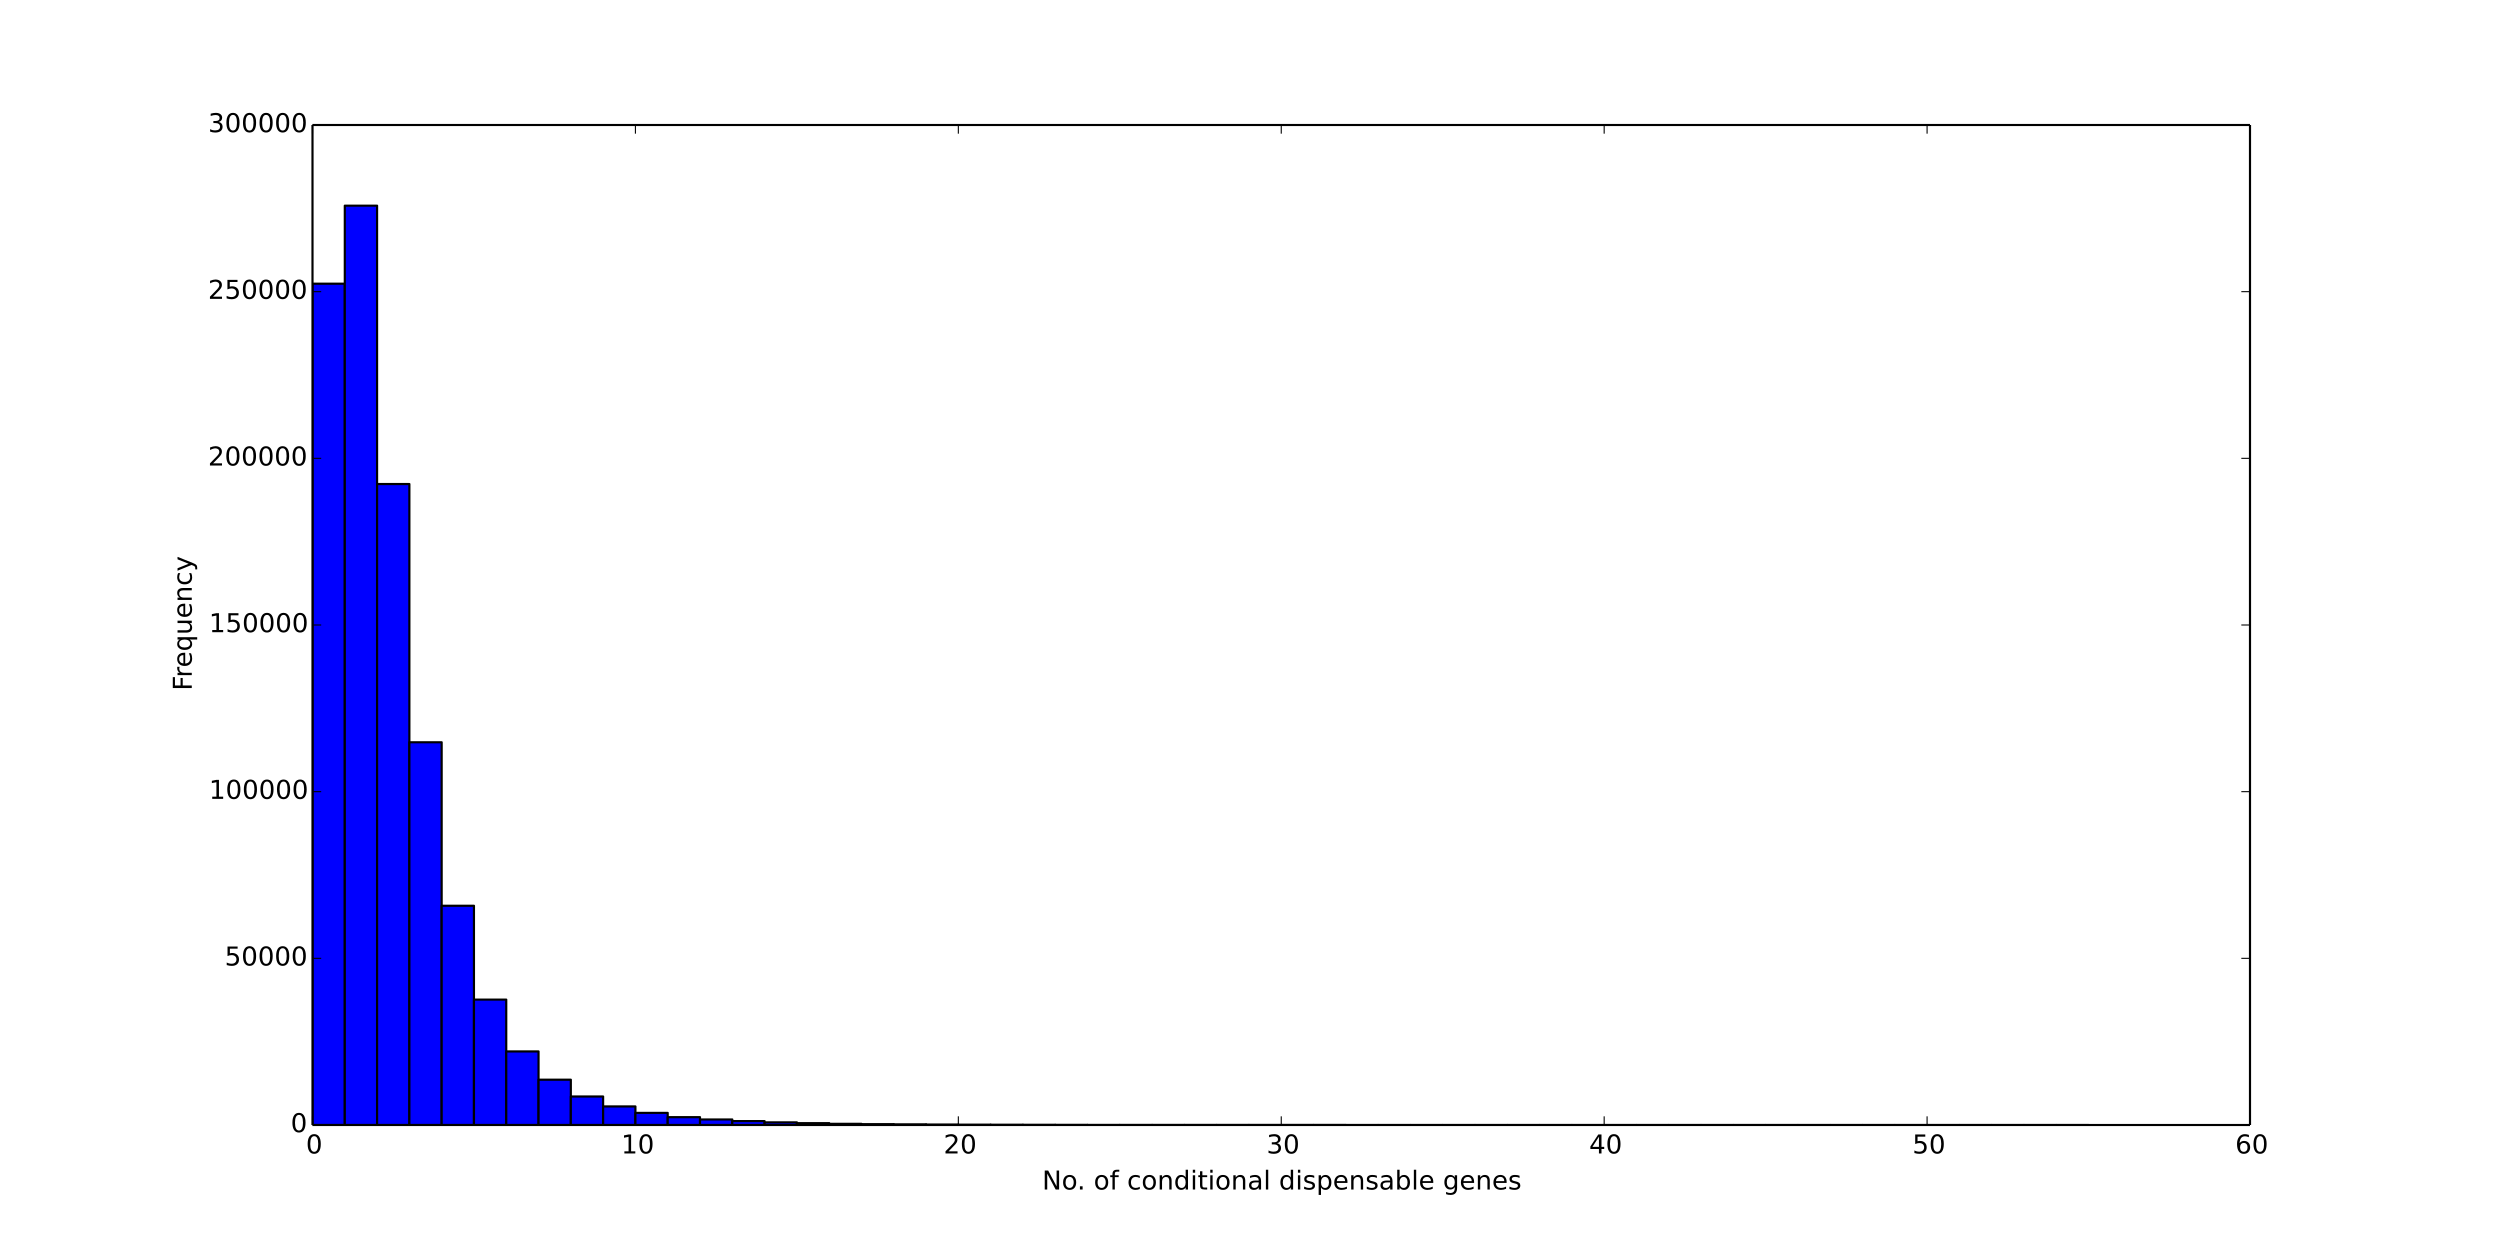 <?xml version="1.0" encoding="utf-8" standalone="no"?>
<!DOCTYPE svg PUBLIC "-//W3C//DTD SVG 1.1//EN"
  "http://www.w3.org/Graphics/SVG/1.1/DTD/svg11.dtd">
<!-- Created with matplotlib (http://matplotlib.org/) -->
<svg height="576pt" version="1.1" viewBox="0 0 1152 576" width="1152pt" xmlns="http://www.w3.org/2000/svg" xmlns:xlink="http://www.w3.org/1999/xlink">
 <defs>
  <style type="text/css">
*{stroke-linecap:butt;stroke-linejoin:round;}
  </style>
 </defs>
 <g id="figure_1">
  <g id="patch_1">
   <path d="
M0 576
L1152 576
L1152 0
L0 0
z
" style="fill:#ffffff;"/>
  </g>
  <g id="axes_1">
   <g id="patch_2">
    <path d="
M144 518.4
L1036.8 518.4
L1036.8 57.6
L144 57.6
z
" style="fill:#ffffff;"/>
   </g>
   <g id="patch_3">
    <path clip-path="url(#p73c6fe5791)" d="
M144 518.4
L158.88 518.4
L158.88 130.723
L144 130.723
z
" style="fill:#0000ff;stroke:#000000;"/>
   </g>
   <g id="patch_4">
    <path clip-path="url(#p73c6fe5791)" d="
M158.88 518.4
L173.76 518.4
L173.76 94.773
L158.88 94.773
z
" style="fill:#0000ff;stroke:#000000;"/>
   </g>
   <g id="patch_5">
    <path clip-path="url(#p73c6fe5791)" d="
M173.76 518.4
L188.64 518.4
L188.64 223.049
L173.76 223.049
z
" style="fill:#0000ff;stroke:#000000;"/>
   </g>
   <g id="patch_6">
    <path clip-path="url(#p73c6fe5791)" d="
M188.64 518.4
L203.52 518.4
L203.52 342.041
L188.64 342.041
z
" style="fill:#0000ff;stroke:#000000;"/>
   </g>
   <g id="patch_7">
    <path clip-path="url(#p73c6fe5791)" d="
M203.52 518.4
L218.4 518.4
L218.4 417.373
L203.52 417.373
z
" style="fill:#0000ff;stroke:#000000;"/>
   </g>
   <g id="patch_8">
    <path clip-path="url(#p73c6fe5791)" d="
M218.4 518.4
L233.28 518.4
L233.28 460.622
L218.4 460.622
z
" style="fill:#0000ff;stroke:#000000;"/>
   </g>
   <g id="patch_9">
    <path clip-path="url(#p73c6fe5791)" d="
M233.28 518.4
L248.16 518.4
L248.16 484.493
L233.28 484.493
z
" style="fill:#0000ff;stroke:#000000;"/>
   </g>
   <g id="patch_10">
    <path clip-path="url(#p73c6fe5791)" d="
M248.16 518.4
L263.04 518.4
L263.04 497.53
L248.16 497.53
z
" style="fill:#0000ff;stroke:#000000;"/>
   </g>
   <g id="patch_11">
    <path clip-path="url(#p73c6fe5791)" d="
M263.04 518.4
L277.92 518.4
L277.92 505.272
L263.04 505.272
z
" style="fill:#0000ff;stroke:#000000;"/>
   </g>
   <g id="patch_12">
    <path clip-path="url(#p73c6fe5791)" d="
M277.92 518.4
L292.8 518.4
L292.8 509.849
L277.92 509.849
z
" style="fill:#0000ff;stroke:#000000;"/>
   </g>
   <g id="patch_13">
    <path clip-path="url(#p73c6fe5791)" d="
M292.8 518.4
L307.68 518.4
L307.68 512.814
L292.8 512.814
z
" style="fill:#0000ff;stroke:#000000;"/>
   </g>
   <g id="patch_14">
    <path clip-path="url(#p73c6fe5791)" d="
M307.68 518.4
L322.56 518.4
L322.56 514.787
L307.68 514.787
z
" style="fill:#0000ff;stroke:#000000;"/>
   </g>
   <g id="patch_15">
    <path clip-path="url(#p73c6fe5791)" d="
M322.56 518.4
L337.44 518.4
L337.44 515.847
L322.56 515.847
z
" style="fill:#0000ff;stroke:#000000;"/>
   </g>
   <g id="patch_16">
    <path clip-path="url(#p73c6fe5791)" d="
M337.44 518.4
L352.32 518.4
L352.32 516.592
L337.44 516.592
z
" style="fill:#0000ff;stroke:#000000;"/>
   </g>
   <g id="patch_17">
    <path clip-path="url(#p73c6fe5791)" d="
M352.32 518.4
L367.2 518.4
L367.2 517.174
L352.32 517.174
z
" style="fill:#0000ff;stroke:#000000;"/>
   </g>
   <g id="patch_18">
    <path clip-path="url(#p73c6fe5791)" d="
M367.2 518.4
L382.08 518.4
L382.08 517.535
L367.2 517.535
z
" style="fill:#0000ff;stroke:#000000;"/>
   </g>
   <g id="patch_19">
    <path clip-path="url(#p73c6fe5791)" d="
M382.08 518.4
L396.96 518.4
L396.96 517.858
L382.08 517.858
z
" style="fill:#0000ff;stroke:#000000;"/>
   </g>
   <g id="patch_20">
    <path clip-path="url(#p73c6fe5791)" d="
M396.96 518.4
L411.84 518.4
L411.84 517.996
L396.96 517.996
z
" style="fill:#0000ff;stroke:#000000;"/>
   </g>
   <g id="patch_21">
    <path clip-path="url(#p73c6fe5791)" d="
M411.84 518.4
L426.72 518.4
L426.72 518.088
L411.84 518.088
z
" style="fill:#0000ff;stroke:#000000;"/>
   </g>
   <g id="patch_22">
    <path clip-path="url(#p73c6fe5791)" d="
M426.72 518.4
L441.6 518.4
L441.6 518.203
L426.72 518.203
z
" style="fill:#0000ff;stroke:#000000;"/>
   </g>
   <g id="patch_23">
    <path clip-path="url(#p73c6fe5791)" d="
M441.6 518.4
L456.48 518.4
L456.48 518.248
L441.6 518.248
z
" style="fill:#0000ff;stroke:#000000;"/>
   </g>
   <g id="patch_24">
    <path clip-path="url(#p73c6fe5791)" d="
M456.48 518.4
L471.36 518.4
L471.36 518.274
L456.48 518.274
z
" style="fill:#0000ff;stroke:#000000;"/>
   </g>
   <g id="patch_25">
    <path clip-path="url(#p73c6fe5791)" d="
M471.36 518.4
L486.24 518.4
L486.24 518.311
L471.36 518.311
z
" style="fill:#0000ff;stroke:#000000;"/>
   </g>
   <g id="patch_26">
    <path clip-path="url(#p73c6fe5791)" d="
M486.24 518.4
L501.12 518.4
L501.12 518.343
L486.24 518.343
z
" style="fill:#0000ff;stroke:#000000;"/>
   </g>
   <g id="patch_27">
    <path clip-path="url(#p73c6fe5791)" d="
M501.12 518.4
L516 518.4
L516 518.372
L501.12 518.372
z
" style="fill:#0000ff;stroke:#000000;"/>
   </g>
   <g id="patch_28">
    <path clip-path="url(#p73c6fe5791)" d="
M516 518.4
L530.88 518.4
L530.88 518.365
L516 518.365
z
" style="fill:#0000ff;stroke:#000000;"/>
   </g>
   <g id="patch_29">
    <path clip-path="url(#p73c6fe5791)" d="
M530.88 518.4
L545.76 518.4
L545.76 518.372
L530.88 518.372
z
" style="fill:#0000ff;stroke:#000000;"/>
   </g>
   <g id="patch_30">
    <path clip-path="url(#p73c6fe5791)" d="
M545.76 518.4
L560.64 518.4
L560.64 518.385
L545.76 518.385
z
" style="fill:#0000ff;stroke:#000000;"/>
   </g>
   <g id="patch_31">
    <path clip-path="url(#p73c6fe5791)" d="
M560.64 518.4
L575.52 518.4
L575.52 518.382
L560.64 518.382
z
" style="fill:#0000ff;stroke:#000000;"/>
   </g>
   <g id="patch_32">
    <path clip-path="url(#p73c6fe5791)" d="
M575.52 518.4
L590.4 518.4
L590.4 518.378
L575.52 518.378
z
" style="fill:#0000ff;stroke:#000000;"/>
   </g>
   <g id="patch_33">
    <path clip-path="url(#p73c6fe5791)" d="
M590.4 518.4
L605.28 518.4
L605.28 518.389
L590.4 518.389
z
" style="fill:#0000ff;stroke:#000000;"/>
   </g>
   <g id="patch_34">
    <path clip-path="url(#p73c6fe5791)" d="
M605.28 518.4
L620.16 518.4
L620.16 518.392
L605.28 518.392
z
" style="fill:#0000ff;stroke:#000000;"/>
   </g>
   <g id="patch_35">
    <path clip-path="url(#p73c6fe5791)" d="
M620.16 518.4
L635.04 518.4
L635.04 518.394
L620.16 518.394
z
" style="fill:#0000ff;stroke:#000000;"/>
   </g>
   <g id="patch_36">
    <path clip-path="url(#p73c6fe5791)" d="
M635.04 518.4
L649.92 518.4
L649.92 518.395
L635.04 518.395
z
" style="fill:#0000ff;stroke:#000000;"/>
   </g>
   <g id="patch_37">
    <path clip-path="url(#p73c6fe5791)" d="
M649.92 518.4
L664.8 518.4
L664.8 518.4
L649.92 518.4
z
" style="fill:#0000ff;stroke:#000000;"/>
   </g>
   <g id="patch_38">
    <path clip-path="url(#p73c6fe5791)" d="
M664.8 518.4
L679.68 518.4
L679.68 518.398
L664.8 518.398
z
" style="fill:#0000ff;stroke:#000000;"/>
   </g>
   <g id="patch_39">
    <path clip-path="url(#p73c6fe5791)" d="
M679.68 518.4
L694.56 518.4
L694.56 518.398
L679.68 518.398
z
" style="fill:#0000ff;stroke:#000000;"/>
   </g>
   <g id="patch_40">
    <path clip-path="url(#p73c6fe5791)" d="
M694.56 518.4
L709.44 518.4
L709.44 518.398
L694.56 518.398
z
" style="fill:#0000ff;stroke:#000000;"/>
   </g>
   <g id="patch_41">
    <path clip-path="url(#p73c6fe5791)" d="
M709.44 518.4
L724.32 518.4
L724.32 518.398
L709.44 518.398
z
" style="fill:#0000ff;stroke:#000000;"/>
   </g>
   <g id="patch_42">
    <path clip-path="url(#p73c6fe5791)" d="
M724.32 518.4
L739.2 518.4
L739.2 518.398
L724.32 518.398
z
" style="fill:#0000ff;stroke:#000000;"/>
   </g>
   <g id="patch_43">
    <path clip-path="url(#p73c6fe5791)" d="
M739.2 518.4
L754.08 518.4
L754.08 518.398
L739.2 518.398
z
" style="fill:#0000ff;stroke:#000000;"/>
   </g>
   <g id="patch_44">
    <path clip-path="url(#p73c6fe5791)" d="
M754.08 518.4
L768.96 518.4
L768.96 518.4
L754.08 518.4
z
" style="fill:#0000ff;stroke:#000000;"/>
   </g>
   <g id="patch_45">
    <path clip-path="url(#p73c6fe5791)" d="
M768.96 518.4
L783.84 518.4
L783.84 518.398
L768.96 518.398
z
" style="fill:#0000ff;stroke:#000000;"/>
   </g>
   <g id="patch_46">
    <path clip-path="url(#p73c6fe5791)" d="
M783.84 518.4
L798.72 518.4
L798.72 518.4
L783.84 518.4
z
" style="fill:#0000ff;stroke:#000000;"/>
   </g>
   <g id="patch_47">
    <path clip-path="url(#p73c6fe5791)" d="
M798.72 518.4
L813.6 518.4
L813.6 518.4
L798.72 518.4
z
" style="fill:#0000ff;stroke:#000000;"/>
   </g>
   <g id="patch_48">
    <path clip-path="url(#p73c6fe5791)" d="
M813.6 518.4
L828.48 518.4
L828.48 518.4
L813.6 518.4
z
" style="fill:#0000ff;stroke:#000000;"/>
   </g>
   <g id="patch_49">
    <path clip-path="url(#p73c6fe5791)" d="
M828.48 518.4
L843.36 518.4
L843.36 518.4
L828.48 518.4
z
" style="fill:#0000ff;stroke:#000000;"/>
   </g>
   <g id="patch_50">
    <path clip-path="url(#p73c6fe5791)" d="
M843.36 518.4
L858.24 518.4
L858.24 518.398
L843.36 518.398
z
" style="fill:#0000ff;stroke:#000000;"/>
   </g>
   <g id="patch_51">
    <path clip-path="url(#p73c6fe5791)" d="
M858.24 518.4
L873.12 518.4
L873.12 518.397
L858.24 518.397
z
" style="fill:#0000ff;stroke:#000000;"/>
   </g>
   <g id="patch_52">
    <path clip-path="url(#p73c6fe5791)" d="
M873.12 518.4
L888 518.4
L888 518.398
L873.12 518.398
z
" style="fill:#0000ff;stroke:#000000;"/>
   </g>
   <g id="patch_53">
    <path clip-path="url(#p73c6fe5791)" d="
M888 518.4
L902.88 518.4
L902.88 518.398
L888 518.398
z
" style="fill:#0000ff;stroke:#000000;"/>
   </g>
   <g id="patch_54">
    <path clip-path="url(#p73c6fe5791)" d="
M902.88 518.4
L917.76 518.4
L917.76 518.4
L902.88 518.4
z
" style="fill:#0000ff;stroke:#000000;"/>
   </g>
   <g id="patch_55">
    <path clip-path="url(#p73c6fe5791)" d="
M917.76 518.4
L932.64 518.4
L932.64 518.4
L917.76 518.4
z
" style="fill:#0000ff;stroke:#000000;"/>
   </g>
   <g id="patch_56">
    <path clip-path="url(#p73c6fe5791)" d="
M932.64 518.4
L947.52 518.4
L947.52 518.4
L932.64 518.4
z
" style="fill:#0000ff;stroke:#000000;"/>
   </g>
   <g id="patch_57">
    <path clip-path="url(#p73c6fe5791)" d="
M947.52 518.4
L962.4 518.4
L962.4 518.398
L947.52 518.398
z
" style="fill:#0000ff;stroke:#000000;"/>
   </g>
   <g id="matplotlib.axis_1">
    <g id="xtick_1">
     <g id="line2d_1">
      <defs>
       <path d="
M0 0
L0 -4" id="m93b0483c22" style="stroke:#000000;stroke-width:0.5;"/>
      </defs>
      <g>
       <use style="stroke:#000000;stroke-width:0.5;" x="144.0" xlink:href="#m93b0483c22" y="518.4"/>
      </g>
     </g>
     <g id="line2d_2">
      <defs>
       <path d="
M0 0
L0 4" id="m741efc42ff" style="stroke:#000000;stroke-width:0.5;"/>
      </defs>
      <g>
       <use style="stroke:#000000;stroke-width:0.5;" x="144.0" xlink:href="#m741efc42ff" y="57.6"/>
      </g>
     </g>
     <g id="text_1">
      <!-- 0 -->
      <defs>
       <path d="
M31.781 66.406
Q24.172 66.406 20.328 58.906
Q16.5 51.422 16.5 36.375
Q16.5 21.391 20.328 13.891
Q24.172 6.391 31.781 6.391
Q39.453 6.391 43.281 13.891
Q47.125 21.391 47.125 36.375
Q47.125 51.422 43.281 58.906
Q39.453 66.406 31.781 66.406
M31.781 74.219
Q44.047 74.219 50.516 64.516
Q56.984 54.828 56.984 36.375
Q56.984 17.969 50.516 8.266
Q44.047 -1.422 31.781 -1.422
Q19.531 -1.422 13.062 8.266
Q6.594 17.969 6.594 36.375
Q6.594 54.828 13.062 64.516
Q19.531 74.219 31.781 74.219" id="DejaVuSans-30"/>
      </defs>
      <g transform="translate(140.977 531.518)scale(0.12 -0.12)">
       <use xlink:href="#DejaVuSans-30"/>
      </g>
     </g>
    </g>
    <g id="xtick_2">
     <g id="line2d_3">
      <g>
       <use style="stroke:#000000;stroke-width:0.5;" x="292.8" xlink:href="#m93b0483c22" y="518.4"/>
      </g>
     </g>
     <g id="line2d_4">
      <g>
       <use style="stroke:#000000;stroke-width:0.5;" x="292.8" xlink:href="#m741efc42ff" y="57.6"/>
      </g>
     </g>
     <g id="text_2">
      <!-- 10 -->
      <defs>
       <path d="
M12.406 8.297
L28.516 8.297
L28.516 63.922
L10.984 60.406
L10.984 69.391
L28.422 72.906
L38.281 72.906
L38.281 8.297
L54.391 8.297
L54.391 0
L12.406 0
z
" id="DejaVuSans-31"/>
      </defs>
      <g transform="translate(286.223 531.518)scale(0.12 -0.12)">
       <use xlink:href="#DejaVuSans-31"/>
       <use x="63.623" xlink:href="#DejaVuSans-30"/>
      </g>
     </g>
    </g>
    <g id="xtick_3">
     <g id="line2d_5">
      <g>
       <use style="stroke:#000000;stroke-width:0.5;" x="441.6" xlink:href="#m93b0483c22" y="518.4"/>
      </g>
     </g>
     <g id="line2d_6">
      <g>
       <use style="stroke:#000000;stroke-width:0.5;" x="441.6" xlink:href="#m741efc42ff" y="57.6"/>
      </g>
     </g>
     <g id="text_3">
      <!-- 20 -->
      <defs>
       <path d="
M19.188 8.297
L53.609 8.297
L53.609 0
L7.328 0
L7.328 8.297
Q12.938 14.109 22.625 23.891
Q32.328 33.688 34.812 36.531
Q39.547 41.844 41.422 45.531
Q43.312 49.219 43.312 52.781
Q43.312 58.594 39.234 62.25
Q35.156 65.922 28.609 65.922
Q23.969 65.922 18.812 64.312
Q13.672 62.703 7.812 59.422
L7.812 69.391
Q13.766 71.781 18.938 73
Q24.125 74.219 28.422 74.219
Q39.75 74.219 46.484 68.547
Q53.219 62.891 53.219 53.422
Q53.219 48.922 51.531 44.891
Q49.859 40.875 45.406 35.406
Q44.188 33.984 37.641 27.219
Q31.109 20.453 19.188 8.297" id="DejaVuSans-32"/>
      </defs>
      <g transform="translate(434.803 531.518)scale(0.12 -0.12)">
       <use xlink:href="#DejaVuSans-32"/>
       <use x="63.623" xlink:href="#DejaVuSans-30"/>
      </g>
     </g>
    </g>
    <g id="xtick_4">
     <g id="line2d_7">
      <g>
       <use style="stroke:#000000;stroke-width:0.5;" x="590.4" xlink:href="#m93b0483c22" y="518.4"/>
      </g>
     </g>
     <g id="line2d_8">
      <g>
       <use style="stroke:#000000;stroke-width:0.5;" x="590.4" xlink:href="#m741efc42ff" y="57.6"/>
      </g>
     </g>
     <g id="text_4">
      <!-- 30 -->
      <defs>
       <path d="
M40.578 39.312
Q47.656 37.797 51.625 33
Q55.609 28.219 55.609 21.188
Q55.609 10.406 48.188 4.484
Q40.766 -1.422 27.094 -1.422
Q22.516 -1.422 17.656 -0.516
Q12.797 0.391 7.625 2.203
L7.625 11.719
Q11.719 9.328 16.594 8.109
Q21.484 6.891 26.812 6.891
Q36.078 6.891 40.938 10.547
Q45.797 14.203 45.797 21.188
Q45.797 27.641 41.281 31.266
Q36.766 34.906 28.719 34.906
L20.219 34.906
L20.219 43.016
L29.109 43.016
Q36.375 43.016 40.234 45.922
Q44.094 48.828 44.094 54.297
Q44.094 59.906 40.109 62.906
Q36.141 65.922 28.719 65.922
Q24.656 65.922 20.016 65.031
Q15.375 64.156 9.812 62.312
L9.812 71.094
Q15.438 72.656 20.344 73.438
Q25.25 74.219 29.594 74.219
Q40.828 74.219 47.359 69.109
Q53.906 64.016 53.906 55.328
Q53.906 49.266 50.438 45.094
Q46.969 40.922 40.578 39.312" id="DejaVuSans-33"/>
      </defs>
      <g transform="translate(583.621 531.518)scale(0.12 -0.12)">
       <use xlink:href="#DejaVuSans-33"/>
       <use x="63.623" xlink:href="#DejaVuSans-30"/>
      </g>
     </g>
    </g>
    <g id="xtick_5">
     <g id="line2d_9">
      <g>
       <use style="stroke:#000000;stroke-width:0.5;" x="739.2" xlink:href="#m93b0483c22" y="518.4"/>
      </g>
     </g>
     <g id="line2d_10">
      <g>
       <use style="stroke:#000000;stroke-width:0.5;" x="739.2" xlink:href="#m741efc42ff" y="57.6"/>
      </g>
     </g>
     <g id="text_5">
      <!-- 40 -->
      <defs>
       <path d="
M37.797 64.312
L12.891 25.391
L37.797 25.391
z

M35.203 72.906
L47.609 72.906
L47.609 25.391
L58.016 25.391
L58.016 17.188
L47.609 17.188
L47.609 0
L37.797 0
L37.797 17.188
L4.891 17.188
L4.891 26.703
z
" id="DejaVuSans-34"/>
      </defs>
      <g transform="translate(732.257 531.518)scale(0.12 -0.12)">
       <use xlink:href="#DejaVuSans-34"/>
       <use x="63.623" xlink:href="#DejaVuSans-30"/>
      </g>
     </g>
    </g>
    <g id="xtick_6">
     <g id="line2d_11">
      <g>
       <use style="stroke:#000000;stroke-width:0.5;" x="888.0" xlink:href="#m93b0483c22" y="518.4"/>
      </g>
     </g>
     <g id="line2d_12">
      <g>
       <use style="stroke:#000000;stroke-width:0.5;" x="888.0" xlink:href="#m741efc42ff" y="57.6"/>
      </g>
     </g>
     <g id="text_6">
      <!-- 50 -->
      <defs>
       <path d="
M10.797 72.906
L49.516 72.906
L49.516 64.594
L19.828 64.594
L19.828 46.734
Q21.969 47.469 24.109 47.828
Q26.266 48.188 28.422 48.188
Q40.625 48.188 47.75 41.5
Q54.891 34.812 54.891 23.391
Q54.891 11.625 47.562 5.094
Q40.234 -1.422 26.906 -1.422
Q22.312 -1.422 17.547 -0.641
Q12.797 0.141 7.719 1.703
L7.719 11.625
Q12.109 9.234 16.797 8.062
Q21.484 6.891 26.703 6.891
Q35.156 6.891 40.078 11.328
Q45.016 15.766 45.016 23.391
Q45.016 31 40.078 35.438
Q35.156 39.891 26.703 39.891
Q22.75 39.891 18.812 39.016
Q14.891 38.141 10.797 36.281
z
" id="DejaVuSans-35"/>
      </defs>
      <g transform="translate(881.227 531.518)scale(0.12 -0.12)">
       <use xlink:href="#DejaVuSans-35"/>
       <use x="63.623" xlink:href="#DejaVuSans-30"/>
      </g>
     </g>
    </g>
    <g id="xtick_7">
     <g id="line2d_13">
      <g>
       <use style="stroke:#000000;stroke-width:0.5;" x="1036.8" xlink:href="#m93b0483c22" y="518.4"/>
      </g>
     </g>
     <g id="line2d_14">
      <g>
       <use style="stroke:#000000;stroke-width:0.5;" x="1036.8" xlink:href="#m741efc42ff" y="57.6"/>
      </g>
     </g>
     <g id="text_7">
      <!-- 60 -->
      <defs>
       <path d="
M33.016 40.375
Q26.375 40.375 22.484 35.828
Q18.609 31.297 18.609 23.391
Q18.609 15.531 22.484 10.953
Q26.375 6.391 33.016 6.391
Q39.656 6.391 43.531 10.953
Q47.406 15.531 47.406 23.391
Q47.406 31.297 43.531 35.828
Q39.656 40.375 33.016 40.375
M52.594 71.297
L52.594 62.312
Q48.875 64.062 45.094 64.984
Q41.312 65.922 37.594 65.922
Q27.828 65.922 22.672 59.328
Q17.531 52.734 16.797 39.406
Q19.672 43.656 24.016 45.922
Q28.375 48.188 33.594 48.188
Q44.578 48.188 50.953 41.516
Q57.328 34.859 57.328 23.391
Q57.328 12.156 50.688 5.359
Q44.047 -1.422 33.016 -1.422
Q20.359 -1.422 13.672 8.266
Q6.984 17.969 6.984 36.375
Q6.984 53.656 15.188 63.938
Q23.391 74.219 37.203 74.219
Q40.922 74.219 44.703 73.484
Q48.484 72.75 52.594 71.297" id="DejaVuSans-36"/>
      </defs>
      <g transform="translate(1029.983 531.518)scale(0.12 -0.12)">
       <use xlink:href="#DejaVuSans-36"/>
       <use x="63.623" xlink:href="#DejaVuSans-30"/>
      </g>
     </g>
    </g>
    <g id="text_8">
     <!-- No. of conditional dispensable genes -->
     <defs>
      <path d="
M45.406 27.984
Q45.406 37.75 41.375 43.109
Q37.359 48.484 30.078 48.484
Q22.859 48.484 18.828 43.109
Q14.797 37.75 14.797 27.984
Q14.797 18.266 18.828 12.891
Q22.859 7.516 30.078 7.516
Q37.359 7.516 41.375 12.891
Q45.406 18.266 45.406 27.984
M54.391 6.781
Q54.391 -7.172 48.188 -13.984
Q42 -20.797 29.203 -20.797
Q24.469 -20.797 20.266 -20.094
Q16.062 -19.391 12.109 -17.922
L12.109 -9.188
Q16.062 -11.328 19.922 -12.344
Q23.781 -13.375 27.781 -13.375
Q36.625 -13.375 41.016 -8.766
Q45.406 -4.156 45.406 5.172
L45.406 9.625
Q42.625 4.781 38.281 2.391
Q33.938 0 27.875 0
Q17.828 0 11.672 7.656
Q5.516 15.328 5.516 27.984
Q5.516 40.672 11.672 48.328
Q17.828 56 27.875 56
Q33.938 56 38.281 53.609
Q42.625 51.219 45.406 46.391
L45.406 54.688
L54.391 54.688
z
" id="DejaVuSans-67"/>
      <path d="
M9.812 72.906
L23.094 72.906
L55.422 11.922
L55.422 72.906
L64.984 72.906
L64.984 0
L51.703 0
L19.391 60.984
L19.391 0
L9.812 0
z
" id="DejaVuSans-4e"/>
      <path d="
M10.688 12.406
L21 12.406
L21 0
L10.688 0
z
" id="DejaVuSans-2e"/>
      <path d="
M30.609 48.391
Q23.391 48.391 19.188 42.75
Q14.984 37.109 14.984 27.297
Q14.984 17.484 19.156 11.844
Q23.344 6.203 30.609 6.203
Q37.797 6.203 41.984 11.859
Q46.188 17.531 46.188 27.297
Q46.188 37.016 41.984 42.703
Q37.797 48.391 30.609 48.391
M30.609 56
Q42.328 56 49.016 48.375
Q55.719 40.766 55.719 27.297
Q55.719 13.875 49.016 6.219
Q42.328 -1.422 30.609 -1.422
Q18.844 -1.422 12.172 6.219
Q5.516 13.875 5.516 27.297
Q5.516 40.766 12.172 48.375
Q18.844 56 30.609 56" id="DejaVuSans-6f"/>
      <path d="
M54.891 33.016
L54.891 0
L45.906 0
L45.906 32.719
Q45.906 40.484 42.875 44.328
Q39.844 48.188 33.797 48.188
Q26.516 48.188 22.312 43.547
Q18.109 38.922 18.109 30.906
L18.109 0
L9.078 0
L9.078 54.688
L18.109 54.688
L18.109 46.188
Q21.344 51.125 25.703 53.562
Q30.078 56 35.797 56
Q45.219 56 50.047 50.172
Q54.891 44.344 54.891 33.016" id="DejaVuSans-6e"/>
      <path d="
M9.422 75.984
L18.406 75.984
L18.406 0
L9.422 0
z
" id="DejaVuSans-6c"/>
      <path d="
M18.109 8.203
L18.109 -20.797
L9.078 -20.797
L9.078 54.688
L18.109 54.688
L18.109 46.391
Q20.953 51.266 25.266 53.625
Q29.594 56 35.594 56
Q45.562 56 51.781 48.094
Q58.016 40.188 58.016 27.297
Q58.016 14.406 51.781 6.484
Q45.562 -1.422 35.594 -1.422
Q29.594 -1.422 25.266 0.953
Q20.953 3.328 18.109 8.203
M48.688 27.297
Q48.688 37.203 44.609 42.844
Q40.531 48.484 33.406 48.484
Q26.266 48.484 22.188 42.844
Q18.109 37.203 18.109 27.297
Q18.109 17.391 22.188 11.75
Q26.266 6.109 33.406 6.109
Q40.531 6.109 44.609 11.75
Q48.688 17.391 48.688 27.297" id="DejaVuSans-70"/>
      <path id="DejaVuSans-20"/>
      <path d="
M9.422 54.688
L18.406 54.688
L18.406 0
L9.422 0
z

M9.422 75.984
L18.406 75.984
L18.406 64.594
L9.422 64.594
z
" id="DejaVuSans-69"/>
      <path d="
M37.109 75.984
L37.109 68.5
L28.516 68.5
Q23.688 68.5 21.797 66.547
Q19.922 64.594 19.922 59.516
L19.922 54.688
L34.719 54.688
L34.719 47.703
L19.922 47.703
L19.922 0
L10.891 0
L10.891 47.703
L2.297 47.703
L2.297 54.688
L10.891 54.688
L10.891 58.5
Q10.891 67.625 15.141 71.797
Q19.391 75.984 28.609 75.984
z
" id="DejaVuSans-66"/>
      <path d="
M18.312 70.219
L18.312 54.688
L36.812 54.688
L36.812 47.703
L18.312 47.703
L18.312 18.016
Q18.312 11.328 20.141 9.422
Q21.969 7.516 27.594 7.516
L36.812 7.516
L36.812 0
L27.594 0
Q17.188 0 13.234 3.875
Q9.281 7.766 9.281 18.016
L9.281 47.703
L2.688 47.703
L2.688 54.688
L9.281 54.688
L9.281 70.219
z
" id="DejaVuSans-74"/>
      <path d="
M45.406 46.391
L45.406 75.984
L54.391 75.984
L54.391 0
L45.406 0
L45.406 8.203
Q42.578 3.328 38.25 0.953
Q33.938 -1.422 27.875 -1.422
Q17.969 -1.422 11.734 6.484
Q5.516 14.406 5.516 27.297
Q5.516 40.188 11.734 48.094
Q17.969 56 27.875 56
Q33.938 56 38.25 53.625
Q42.578 51.266 45.406 46.391
M14.797 27.297
Q14.797 17.391 18.875 11.75
Q22.953 6.109 30.078 6.109
Q37.203 6.109 41.297 11.75
Q45.406 17.391 45.406 27.297
Q45.406 37.203 41.297 42.844
Q37.203 48.484 30.078 48.484
Q22.953 48.484 18.875 42.844
Q14.797 37.203 14.797 27.297" id="DejaVuSans-64"/>
      <path d="
M56.203 29.594
L56.203 25.203
L14.891 25.203
Q15.484 15.922 20.484 11.062
Q25.484 6.203 34.422 6.203
Q39.594 6.203 44.453 7.469
Q49.312 8.734 54.109 11.281
L54.109 2.781
Q49.266 0.734 44.188 -0.344
Q39.109 -1.422 33.891 -1.422
Q20.797 -1.422 13.156 6.188
Q5.516 13.812 5.516 26.812
Q5.516 40.234 12.766 48.109
Q20.016 56 32.328 56
Q43.359 56 49.781 48.891
Q56.203 41.797 56.203 29.594
M47.219 32.234
Q47.125 39.594 43.094 43.984
Q39.062 48.391 32.422 48.391
Q24.906 48.391 20.391 44.141
Q15.875 39.891 15.188 32.172
z
" id="DejaVuSans-65"/>
      <path d="
M48.688 27.297
Q48.688 37.203 44.609 42.844
Q40.531 48.484 33.406 48.484
Q26.266 48.484 22.188 42.844
Q18.109 37.203 18.109 27.297
Q18.109 17.391 22.188 11.75
Q26.266 6.109 33.406 6.109
Q40.531 6.109 44.609 11.75
Q48.688 17.391 48.688 27.297
M18.109 46.391
Q20.953 51.266 25.266 53.625
Q29.594 56 35.594 56
Q45.562 56 51.781 48.094
Q58.016 40.188 58.016 27.297
Q58.016 14.406 51.781 6.484
Q45.562 -1.422 35.594 -1.422
Q29.594 -1.422 25.266 0.953
Q20.953 3.328 18.109 8.203
L18.109 0
L9.078 0
L9.078 75.984
L18.109 75.984
z
" id="DejaVuSans-62"/>
      <path d="
M48.781 52.594
L48.781 44.188
Q44.969 46.297 41.141 47.344
Q37.312 48.391 33.406 48.391
Q24.656 48.391 19.812 42.844
Q14.984 37.312 14.984 27.297
Q14.984 17.281 19.812 11.734
Q24.656 6.203 33.406 6.203
Q37.312 6.203 41.141 7.25
Q44.969 8.297 48.781 10.406
L48.781 2.094
Q45.016 0.344 40.984 -0.531
Q36.969 -1.422 32.422 -1.422
Q20.062 -1.422 12.781 6.344
Q5.516 14.109 5.516 27.297
Q5.516 40.672 12.859 48.328
Q20.219 56 33.016 56
Q37.156 56 41.109 55.141
Q45.062 54.297 48.781 52.594" id="DejaVuSans-63"/>
      <path d="
M44.281 53.078
L44.281 44.578
Q40.484 46.531 36.375 47.5
Q32.281 48.484 27.875 48.484
Q21.188 48.484 17.844 46.438
Q14.5 44.391 14.5 40.281
Q14.5 37.156 16.891 35.375
Q19.281 33.594 26.516 31.984
L29.594 31.297
Q39.156 29.25 43.188 25.516
Q47.219 21.781 47.219 15.094
Q47.219 7.469 41.188 3.016
Q35.156 -1.422 24.609 -1.422
Q20.219 -1.422 15.453 -0.562
Q10.688 0.297 5.422 2
L5.422 11.281
Q10.406 8.688 15.234 7.391
Q20.062 6.109 24.812 6.109
Q31.156 6.109 34.562 8.281
Q37.984 10.453 37.984 14.406
Q37.984 18.062 35.516 20.016
Q33.062 21.969 24.703 23.781
L21.578 24.516
Q13.234 26.266 9.516 29.906
Q5.812 33.547 5.812 39.891
Q5.812 47.609 11.281 51.797
Q16.75 56 26.812 56
Q31.781 56 36.172 55.266
Q40.578 54.547 44.281 53.078" id="DejaVuSans-73"/>
      <path d="
M34.281 27.484
Q23.391 27.484 19.188 25
Q14.984 22.516 14.984 16.5
Q14.984 11.719 18.141 8.906
Q21.297 6.109 26.703 6.109
Q34.188 6.109 38.703 11.406
Q43.219 16.703 43.219 25.484
L43.219 27.484
z

M52.203 31.203
L52.203 0
L43.219 0
L43.219 8.297
Q40.141 3.328 35.547 0.953
Q30.953 -1.422 24.312 -1.422
Q15.922 -1.422 10.953 3.297
Q6 8.016 6 15.922
Q6 25.141 12.172 29.828
Q18.359 34.516 30.609 34.516
L43.219 34.516
L43.219 35.406
Q43.219 41.609 39.141 45
Q35.062 48.391 27.688 48.391
Q23 48.391 18.547 47.266
Q14.109 46.141 10.016 43.891
L10.016 52.203
Q14.938 54.109 19.578 55.047
Q24.219 56 28.609 56
Q40.484 56 46.344 49.844
Q52.203 43.703 52.203 31.203" id="DejaVuSans-61"/>
     </defs>
     <g transform="translate(480.238 548.132)scale(0.12 -0.12)">
      <use xlink:href="#DejaVuSans-4e"/>
      <use x="74.805" xlink:href="#DejaVuSans-6f"/>
      <use x="134.236" xlink:href="#DejaVuSans-2e"/>
      <use x="166.023" xlink:href="#DejaVuSans-20"/>
      <use x="197.811" xlink:href="#DejaVuSans-6f"/>
      <use x="258.992" xlink:href="#DejaVuSans-66"/>
      <use x="294.197" xlink:href="#DejaVuSans-20"/>
      <use x="325.984" xlink:href="#DejaVuSans-63"/>
      <use x="380.965" xlink:href="#DejaVuSans-6f"/>
      <use x="442.146" xlink:href="#DejaVuSans-6e"/>
      <use x="505.525" xlink:href="#DejaVuSans-64"/>
      <use x="569.002" xlink:href="#DejaVuSans-69"/>
      <use x="596.785" xlink:href="#DejaVuSans-74"/>
      <use x="635.994" xlink:href="#DejaVuSans-69"/>
      <use x="663.777" xlink:href="#DejaVuSans-6f"/>
      <use x="724.959" xlink:href="#DejaVuSans-6e"/>
      <use x="788.338" xlink:href="#DejaVuSans-61"/>
      <use x="849.617" xlink:href="#DejaVuSans-6c"/>
      <use x="877.4" xlink:href="#DejaVuSans-20"/>
      <use x="909.188" xlink:href="#DejaVuSans-64"/>
      <use x="972.664" xlink:href="#DejaVuSans-69"/>
      <use x="1000.447" xlink:href="#DejaVuSans-73"/>
      <use x="1052.547" xlink:href="#DejaVuSans-70"/>
      <use x="1116.023" xlink:href="#DejaVuSans-65"/>
      <use x="1177.547" xlink:href="#DejaVuSans-6e"/>
      <use x="1240.926" xlink:href="#DejaVuSans-73"/>
      <use x="1293.025" xlink:href="#DejaVuSans-61"/>
      <use x="1354.305" xlink:href="#DejaVuSans-62"/>
      <use x="1417.781" xlink:href="#DejaVuSans-6c"/>
      <use x="1445.564" xlink:href="#DejaVuSans-65"/>
      <use x="1507.088" xlink:href="#DejaVuSans-20"/>
      <use x="1538.875" xlink:href="#DejaVuSans-67"/>
      <use x="1602.352" xlink:href="#DejaVuSans-65"/>
      <use x="1663.875" xlink:href="#DejaVuSans-6e"/>
      <use x="1727.254" xlink:href="#DejaVuSans-65"/>
      <use x="1788.777" xlink:href="#DejaVuSans-73"/>
     </g>
    </g>
   </g>
   <g id="matplotlib.axis_2">
    <g id="ytick_1">
     <g id="line2d_15">
      <defs>
       <path d="
M0 0
L4 0" id="m728421d6d4" style="stroke:#000000;stroke-width:0.5;"/>
      </defs>
      <g>
       <use style="stroke:#000000;stroke-width:0.5;" x="144.0" xlink:href="#m728421d6d4" y="518.4"/>
      </g>
     </g>
     <g id="line2d_16">
      <defs>
       <path d="
M0 0
L-4 0" id="mcb0005524f" style="stroke:#000000;stroke-width:0.5;"/>
      </defs>
      <g>
       <use style="stroke:#000000;stroke-width:0.5;" x="1036.8" xlink:href="#mcb0005524f" y="518.4"/>
      </g>
     </g>
     <g id="text_9">
      <!-- 0 -->
      <g transform="translate(133.953 521.711)scale(0.12 -0.12)">
       <use xlink:href="#DejaVuSans-30"/>
      </g>
     </g>
    </g>
    <g id="ytick_2">
     <g id="line2d_17">
      <g>
       <use style="stroke:#000000;stroke-width:0.5;" x="144.0" xlink:href="#m728421d6d4" y="441.6"/>
      </g>
     </g>
     <g id="line2d_18">
      <g>
       <use style="stroke:#000000;stroke-width:0.5;" x="1036.8" xlink:href="#mcb0005524f" y="441.6"/>
      </g>
     </g>
     <g id="text_10">
      <!-- 50000 -->
      <g transform="translate(103.548 444.911)scale(0.12 -0.12)">
       <use xlink:href="#DejaVuSans-35"/>
       <use x="63.623" xlink:href="#DejaVuSans-30"/>
       <use x="127.246" xlink:href="#DejaVuSans-30"/>
       <use x="190.869" xlink:href="#DejaVuSans-30"/>
       <use x="254.492" xlink:href="#DejaVuSans-30"/>
      </g>
     </g>
    </g>
    <g id="ytick_3">
     <g id="line2d_19">
      <g>
       <use style="stroke:#000000;stroke-width:0.5;" x="144.0" xlink:href="#m728421d6d4" y="364.8"/>
      </g>
     </g>
     <g id="line2d_20">
      <g>
       <use style="stroke:#000000;stroke-width:0.5;" x="1036.8" xlink:href="#mcb0005524f" y="364.8"/>
      </g>
     </g>
     <g id="text_11">
      <!-- 100000 -->
      <g transform="translate(96.305 368.111)scale(0.12 -0.12)">
       <use xlink:href="#DejaVuSans-31"/>
       <use x="63.623" xlink:href="#DejaVuSans-30"/>
       <use x="127.246" xlink:href="#DejaVuSans-30"/>
       <use x="190.869" xlink:href="#DejaVuSans-30"/>
       <use x="254.492" xlink:href="#DejaVuSans-30"/>
       <use x="318.115" xlink:href="#DejaVuSans-30"/>
      </g>
     </g>
    </g>
    <g id="ytick_4">
     <g id="line2d_21">
      <g>
       <use style="stroke:#000000;stroke-width:0.5;" x="144.0" xlink:href="#m728421d6d4" y="288.0"/>
      </g>
     </g>
     <g id="line2d_22">
      <g>
       <use style="stroke:#000000;stroke-width:0.5;" x="1036.8" xlink:href="#mcb0005524f" y="288.0"/>
      </g>
     </g>
     <g id="text_12">
      <!-- 150000 -->
      <g transform="translate(96.305 291.311)scale(0.12 -0.12)">
       <use xlink:href="#DejaVuSans-31"/>
       <use x="63.623" xlink:href="#DejaVuSans-35"/>
       <use x="127.246" xlink:href="#DejaVuSans-30"/>
       <use x="190.869" xlink:href="#DejaVuSans-30"/>
       <use x="254.492" xlink:href="#DejaVuSans-30"/>
       <use x="318.115" xlink:href="#DejaVuSans-30"/>
      </g>
     </g>
    </g>
    <g id="ytick_5">
     <g id="line2d_23">
      <g>
       <use style="stroke:#000000;stroke-width:0.5;" x="144.0" xlink:href="#m728421d6d4" y="211.2"/>
      </g>
     </g>
     <g id="line2d_24">
      <g>
       <use style="stroke:#000000;stroke-width:0.5;" x="1036.8" xlink:href="#mcb0005524f" y="211.2"/>
      </g>
     </g>
     <g id="text_13">
      <!-- 200000 -->
      <g transform="translate(95.866 214.511)scale(0.12 -0.12)">
       <use xlink:href="#DejaVuSans-32"/>
       <use x="63.623" xlink:href="#DejaVuSans-30"/>
       <use x="127.246" xlink:href="#DejaVuSans-30"/>
       <use x="190.869" xlink:href="#DejaVuSans-30"/>
       <use x="254.492" xlink:href="#DejaVuSans-30"/>
       <use x="318.115" xlink:href="#DejaVuSans-30"/>
      </g>
     </g>
    </g>
    <g id="ytick_6">
     <g id="line2d_25">
      <g>
       <use style="stroke:#000000;stroke-width:0.5;" x="144.0" xlink:href="#m728421d6d4" y="134.4"/>
      </g>
     </g>
     <g id="line2d_26">
      <g>
       <use style="stroke:#000000;stroke-width:0.5;" x="1036.8" xlink:href="#mcb0005524f" y="134.4"/>
      </g>
     </g>
     <g id="text_14">
      <!-- 250000 -->
      <g transform="translate(95.866 137.711)scale(0.12 -0.12)">
       <use xlink:href="#DejaVuSans-32"/>
       <use x="63.623" xlink:href="#DejaVuSans-35"/>
       <use x="127.246" xlink:href="#DejaVuSans-30"/>
       <use x="190.869" xlink:href="#DejaVuSans-30"/>
       <use x="254.492" xlink:href="#DejaVuSans-30"/>
       <use x="318.115" xlink:href="#DejaVuSans-30"/>
      </g>
     </g>
    </g>
    <g id="ytick_7">
     <g id="line2d_27">
      <g>
       <use style="stroke:#000000;stroke-width:0.5;" x="144.0" xlink:href="#m728421d6d4" y="57.6"/>
      </g>
     </g>
     <g id="line2d_28">
      <g>
       <use style="stroke:#000000;stroke-width:0.5;" x="1036.8" xlink:href="#mcb0005524f" y="57.6"/>
      </g>
     </g>
     <g id="text_15">
      <!-- 300000 -->
      <g transform="translate(95.902 60.911)scale(0.12 -0.12)">
       <use xlink:href="#DejaVuSans-33"/>
       <use x="63.623" xlink:href="#DejaVuSans-30"/>
       <use x="127.246" xlink:href="#DejaVuSans-30"/>
       <use x="190.869" xlink:href="#DejaVuSans-30"/>
       <use x="254.492" xlink:href="#DejaVuSans-30"/>
       <use x="318.115" xlink:href="#DejaVuSans-30"/>
      </g>
     </g>
    </g>
    <g id="text_16">
     <!-- Frequency -->
     <defs>
      <path d="
M8.5 21.578
L8.5 54.688
L17.484 54.688
L17.484 21.922
Q17.484 14.156 20.5 10.266
Q23.531 6.391 29.594 6.391
Q36.859 6.391 41.078 11.031
Q45.312 15.672 45.312 23.688
L45.312 54.688
L54.297 54.688
L54.297 0
L45.312 0
L45.312 8.406
Q42.047 3.422 37.719 1
Q33.406 -1.422 27.688 -1.422
Q18.266 -1.422 13.375 4.438
Q8.5 10.297 8.5 21.578
M31.109 56
z
" id="DejaVuSans-75"/>
      <path d="
M32.172 -5.078
Q28.375 -14.844 24.75 -17.812
Q21.141 -20.797 15.094 -20.797
L7.906 -20.797
L7.906 -13.281
L13.188 -13.281
Q16.891 -13.281 18.938 -11.516
Q21 -9.766 23.484 -3.219
L25.094 0.875
L2.984 54.688
L12.5 54.688
L29.594 11.922
L46.688 54.688
L56.203 54.688
z
" id="DejaVuSans-79"/>
      <path d="
M9.812 72.906
L51.703 72.906
L51.703 64.594
L19.672 64.594
L19.672 43.109
L48.578 43.109
L48.578 34.812
L19.672 34.812
L19.672 0
L9.812 0
z
" id="DejaVuSans-46"/>
      <path d="
M14.797 27.297
Q14.797 17.391 18.875 11.75
Q22.953 6.109 30.078 6.109
Q37.203 6.109 41.297 11.75
Q45.406 17.391 45.406 27.297
Q45.406 37.203 41.297 42.844
Q37.203 48.484 30.078 48.484
Q22.953 48.484 18.875 42.844
Q14.797 37.203 14.797 27.297
M45.406 8.203
Q42.578 3.328 38.25 0.953
Q33.938 -1.422 27.875 -1.422
Q17.969 -1.422 11.734 6.484
Q5.516 14.406 5.516 27.297
Q5.516 40.188 11.734 48.094
Q17.969 56 27.875 56
Q33.938 56 38.25 53.625
Q42.578 51.266 45.406 46.391
L45.406 54.688
L54.391 54.688
L54.391 -20.797
L45.406 -20.797
z
" id="DejaVuSans-71"/>
      <path d="
M41.109 46.297
Q39.594 47.172 37.812 47.578
Q36.031 48 33.891 48
Q26.266 48 22.188 43.047
Q18.109 38.094 18.109 28.812
L18.109 0
L9.078 0
L9.078 54.688
L18.109 54.688
L18.109 46.188
Q20.953 51.172 25.484 53.578
Q30.031 56 36.531 56
Q37.453 56 38.578 55.875
Q39.703 55.766 41.062 55.516
z
" id="DejaVuSans-72"/>
     </defs>
     <g transform="translate(88.371 318.228)rotate(-90.0)scale(0.12 -0.12)">
      <use xlink:href="#DejaVuSans-46"/>
      <use x="50.27" xlink:href="#DejaVuSans-72"/>
      <use x="89.133" xlink:href="#DejaVuSans-65"/>
      <use x="150.656" xlink:href="#DejaVuSans-71"/>
      <use x="214.133" xlink:href="#DejaVuSans-75"/>
      <use x="277.512" xlink:href="#DejaVuSans-65"/>
      <use x="339.035" xlink:href="#DejaVuSans-6e"/>
      <use x="402.414" xlink:href="#DejaVuSans-63"/>
      <use x="457.395" xlink:href="#DejaVuSans-79"/>
     </g>
    </g>
   </g>
   <g id="patch_58">
    <path d="
M144 57.6
L1036.8 57.6" style="fill:none;stroke:#000000;"/>
   </g>
   <g id="patch_59">
    <path d="
M1036.8 518.4
L1036.8 57.6" style="fill:none;stroke:#000000;"/>
   </g>
   <g id="patch_60">
    <path d="
M144 518.4
L1036.8 518.4" style="fill:none;stroke:#000000;"/>
   </g>
   <g id="patch_61">
    <path d="
M144 518.4
L144 57.6" style="fill:none;stroke:#000000;"/>
   </g>
  </g>
 </g>
 <defs>
  <clipPath id="p73c6fe5791">
   <rect height="460.8" width="892.8" x="144.0" y="57.6"/>
  </clipPath>
 </defs>
</svg>
